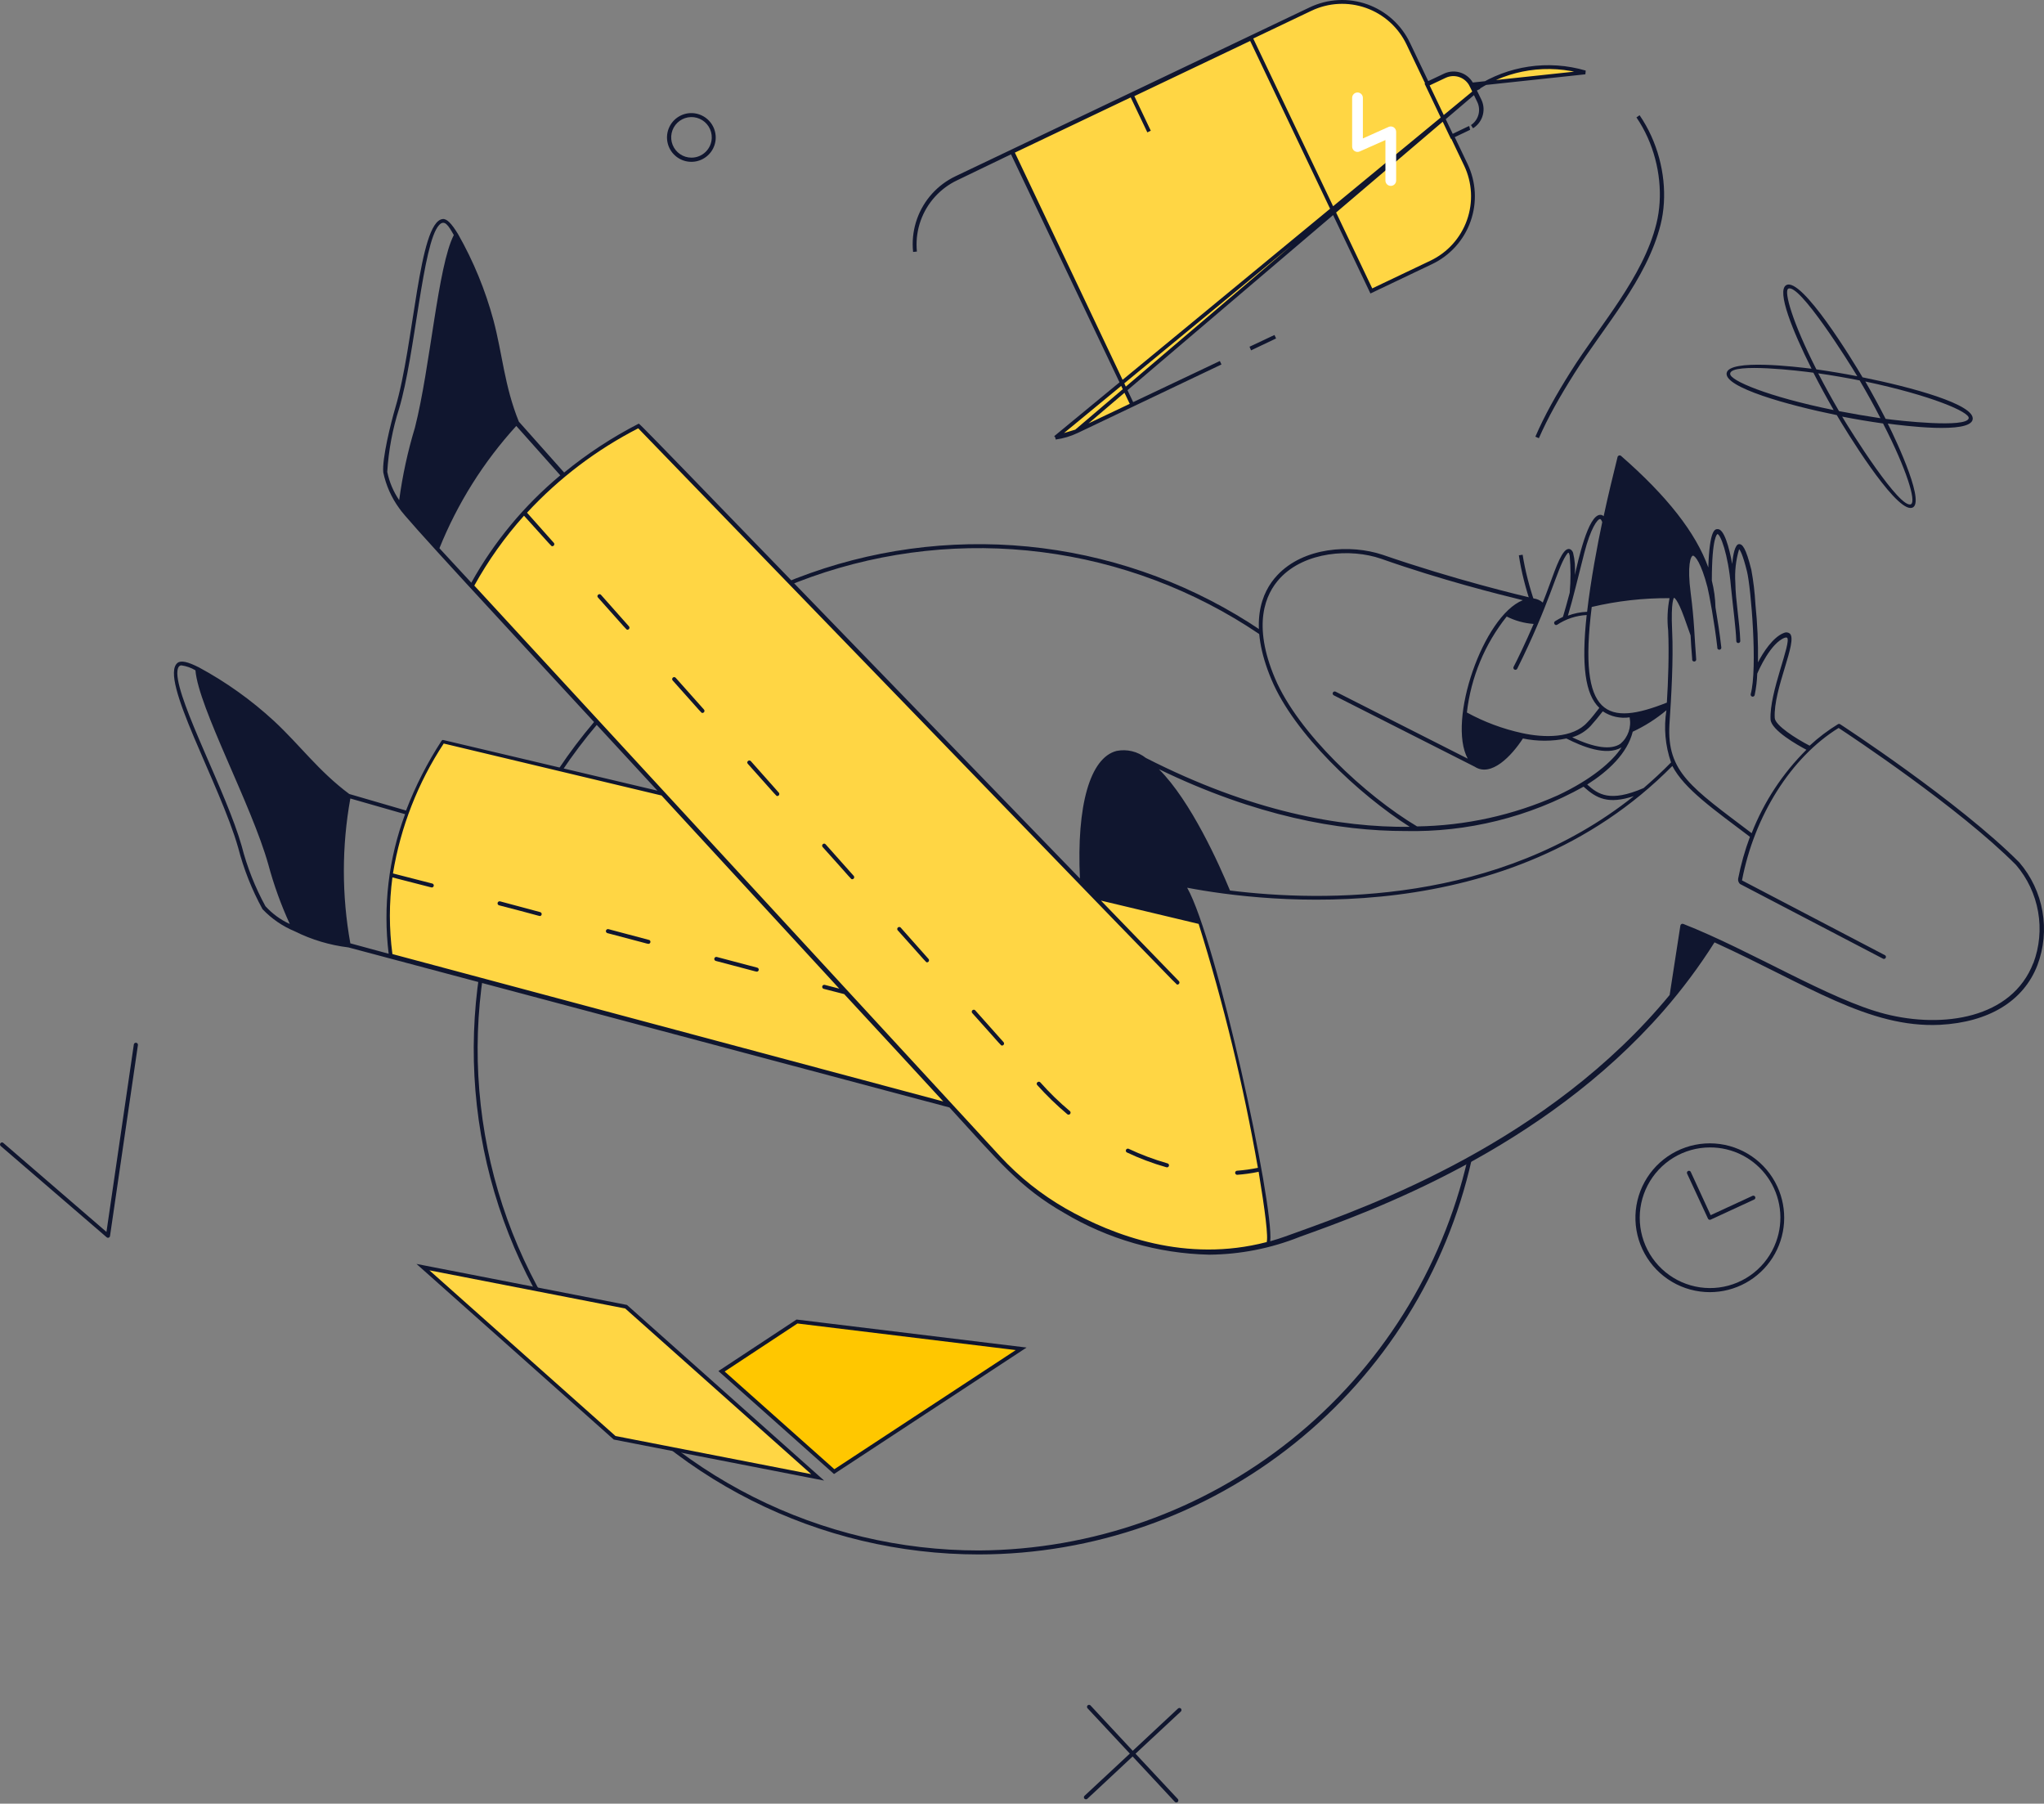 <svg width="535" height="472" viewBox="0 0 535 472" fill="none" xmlns="http://www.w3.org/2000/svg">
<rect x="0" y="0" width="535" height="472" fill="#808080" stroke="none"/>
<path d="M256.196 406.776C235.531 406.778 215.153 401.935 196.698 392.635C178.243 383.336 162.226 369.839 149.931 353.228C137.637 336.617 129.409 317.355 125.907 296.988C122.405 276.622 123.727 255.718 129.767 235.954C135.806 216.191 146.395 198.119 160.684 183.189C174.973 168.259 192.563 156.888 212.042 149.987C231.521 143.086 252.347 140.848 272.848 143.453C293.349 146.059 312.953 153.434 330.087 164.987C330.158 165.02 330.221 165.067 330.272 165.126C330.323 165.185 330.36 165.254 330.381 165.329C330.402 165.404 330.407 165.482 330.395 165.559C330.382 165.636 330.353 165.709 330.31 165.773C330.266 165.838 330.209 165.892 330.142 165.932C330.075 165.972 330.001 165.997 329.923 166.005C329.846 166.013 329.768 166.004 329.694 165.979C329.62 165.954 329.553 165.912 329.497 165.858C312.498 154.393 293.047 147.073 272.706 144.486C252.365 141.899 231.701 144.118 212.373 150.964C193.045 157.811 175.592 169.093 161.414 183.907C147.236 198.72 136.73 216.652 130.738 236.261C124.745 255.871 123.435 276.612 126.911 296.82C130.386 317.028 138.552 336.139 150.752 352.62C162.952 369.1 178.847 382.49 197.159 391.715C215.471 400.94 235.692 405.742 256.196 405.737C285.944 405.57 314.763 395.364 337.986 376.772C361.208 358.18 377.472 332.291 384.143 303.301C384.283 302.599 385.323 302.88 385.182 303.554C378.579 332.839 362.215 359.009 338.776 377.766C315.337 396.523 286.217 406.753 256.196 406.776Z" fill="#10162F"/>
<path d="M386.102 23.98L385.854 23.461L385.292 22.281L385.291 22.279C384.69 21 383.606 20.012 382.277 19.53C380.948 19.049 379.483 19.113 378.202 19.71C378.202 19.71 378.201 19.71 378.201 19.71L374.045 21.676L373.595 21.889L373.38 21.439L368.604 11.437L368.604 11.436C367.521 9.16 366.001 7.12 364.129 5.432C362.258 3.745 360.072 2.443 357.696 1.601C355.321 0.759 352.803 0.394 350.286 0.527C347.769 0.659 345.304 1.287 343.03 2.373L343.029 2.373C300.724 22.546 298.945 23.392 296.424 24.591C293.998 25.745 290.886 27.226 250.315 46.568L250.314 46.568C248.042 47.65 246.005 49.169 244.319 51.039C242.634 52.908 241.333 55.092 240.492 57.464C239.65 59.836 239.284 62.351 239.414 64.865C239.432 65.204 239.459 65.543 239.494 65.881C239.463 65.567 239.439 65.252 239.424 64.936C239.298 62.425 239.67 59.915 240.517 57.548C241.364 55.181 242.669 53.005 244.359 51.144C246.049 49.284 248.088 47.775 250.362 46.704C250.363 46.704 250.363 46.704 250.364 46.703L264.408 39.934L264.86 39.716L265.076 40.17L296.15 105.463L296.365 105.916L295.912 106.13L281.697 112.873L386.102 23.98ZM386.102 23.98L386.146 23.951L386.334 24.336L387.313 26.351C387.314 26.353 387.315 26.354 387.315 26.355C387.91 27.636 387.974 29.1 387.493 30.427C387.083 31.56 386.305 32.514 385.292 33.144C386.239 32.512 386.962 31.585 387.342 30.499C387.793 29.208 387.726 27.792 387.153 26.549L387.149 26.541L385.156 22.415C385.156 22.414 385.156 22.413 385.155 22.413C384.859 21.788 384.443 21.228 383.93 20.765C383.416 20.301 382.816 19.943 382.164 19.712C381.512 19.482 380.82 19.382 380.129 19.419C379.439 19.457 378.763 19.63 378.139 19.93C378.139 19.93 378.139 19.93 378.138 19.93L373.983 21.895L373.53 22.11L373.745 22.563L379.786 35.234L380.002 35.686L380.453 35.469L384.509 33.524H384.573L380.556 35.438L380.104 35.653L380.32 36.105L383.663 43.101C384.75 45.375 385.377 47.84 385.51 50.357C385.642 52.874 385.277 55.392 384.436 57.767C383.594 60.143 382.292 62.329 380.604 64.201C378.916 66.072 376.876 67.593 374.6 68.675L374.6 68.675L358.937 76.136L358.774 75.795L327.673 10.501L327.458 10.05L327.006 10.264L296.691 24.706L296.24 24.92L296.455 25.372L300.758 34.423L296.402 25.279L296.187 24.828L295.736 25.043L265.421 39.484L264.971 39.698L265.184 40.149L296.145 105.443L296.36 105.895L296.811 105.681L319.495 94.925L281.885 112.841C280.102 113.69 278.201 114.257 276.251 114.525M386.102 23.98L276.251 114.525M276.251 114.525C278.121 114.252 279.958 113.7 281.696 112.873L276.251 114.525ZM431.718 35.78C430.884 33.919 429.89 32.127 428.738 30.442C429.905 32.138 430.915 33.944 431.765 35.822C435.08 43.146 435.941 51.522 434.173 58.61C432.395 65.734 428.703 72.378 424.463 78.804C422.583 81.655 420.599 84.455 418.632 87.233C418.383 87.585 418.134 87.936 417.885 88.287C415.677 91.408 413.508 94.505 411.562 97.602C407.809 103.566 404.685 109.075 402.331 114.469C404.669 109.036 407.775 103.51 411.509 97.572L411.51 97.571C413.419 94.522 415.558 91.457 417.752 88.347C418.016 87.973 418.281 87.598 418.547 87.222C420.484 84.479 422.449 81.699 424.311 78.873C428.546 72.449 432.285 65.748 434.048 58.598C435.818 51.416 434.981 43.056 431.718 35.78ZM398.042 145.243C398.694 149.401 399.818 153.791 401.454 158.521L401.458 158.53L401.461 158.54C401.463 158.544 401.464 158.549 401.464 158.554C401.464 158.555 401.464 158.556 401.463 158.558C401.463 158.561 401.462 158.564 401.461 158.567L401.914 158.778L401.461 158.567C401.459 158.571 401.456 158.575 401.453 158.578C401.449 158.581 401.445 158.583 401.441 158.584C401.436 158.586 401.432 158.586 401.427 158.586C401.423 158.586 401.418 158.584 401.414 158.582L401.179 159.023L401.414 158.582C401.41 158.58 401.406 158.577 401.404 158.574C401.401 158.57 401.399 158.566 401.397 158.561L401.393 158.547L401.388 158.532C399.771 153.81 398.671 149.412 398.042 145.243ZM328.109 90.791L333.792 88.114L327.712 91.01L327.7 90.983L328.109 90.791ZM386.089 22.791L385.744 22.067L414.907 18.948C410.114 17.542 405.072 17.199 400.132 17.941C395.359 18.659 390.792 20.373 386.729 22.972L386.757 23.032L386.306 23.247L386.03 22.829C386.05 22.816 386.069 22.803 386.089 22.791Z" fill="#FFD644" stroke="#10162F"/>
<path d="M364.026 48.645C363.654 48.645 363.297 48.496 363.033 48.233C362.77 47.97 362.622 47.612 362.622 47.24V36.648L355.907 39.626C355.694 39.725 355.459 39.768 355.225 39.753C354.99 39.737 354.763 39.663 354.565 39.538C354.366 39.412 354.203 39.238 354.089 39.033C353.975 38.827 353.914 38.597 353.912 38.362V25.606C353.912 25.234 354.06 24.876 354.324 24.613C354.587 24.349 354.944 24.201 355.317 24.201C355.689 24.201 356.047 24.349 356.31 24.613C356.574 24.876 356.722 25.234 356.722 25.606V36.226L363.436 33.22C363.652 33.12 363.889 33.077 364.126 33.094C364.363 33.111 364.591 33.187 364.79 33.316C364.99 33.445 365.153 33.623 365.265 33.832C365.377 34.041 365.434 34.275 365.431 34.513V47.268C365.424 47.636 365.273 47.986 365.01 48.243C364.747 48.501 364.394 48.645 364.026 48.645Z" fill="white"/>
<path d="M314.073 241.295L286.539 234.72L167.19 111.438C148.735 120.643 133.524 135.256 123.586 153.328L173.821 207.777L116.029 194.01C104.622 211.71 99.677 230.366 102.262 250.201L248.723 289.253L261.394 302.992C278.251 321.198 306.6 332.268 331.773 325.693C334.47 325.3 322.839 266.44 314.073 241.295Z" fill="#FFD644"/>
<path d="M272.294 283.241C271.817 282.736 271.03 283.438 271.48 283.944C273.937 286.683 276.585 289.246 279.403 291.614C279.512 291.682 279.643 291.707 279.77 291.687C279.897 291.666 280.013 291.6 280.095 291.5C280.177 291.401 280.22 291.275 280.217 291.146C280.214 291.017 280.164 290.894 280.077 290.799C277.299 288.476 274.698 285.95 272.294 283.241Z" fill="#10162F"/>
<path d="M305.532 304.425C302.045 303.426 298.644 302.148 295.361 300.604C295.239 300.568 295.108 300.576 294.991 300.628C294.874 300.68 294.78 300.773 294.726 300.888C294.671 301.004 294.66 301.135 294.694 301.258C294.728 301.382 294.806 301.488 294.912 301.559C298.237 303.133 301.685 304.429 305.223 305.437C305.292 305.469 305.367 305.485 305.444 305.486C305.52 305.486 305.595 305.471 305.665 305.44C305.735 305.408 305.797 305.363 305.847 305.306C305.898 305.248 305.936 305.181 305.958 305.108C305.98 305.035 305.986 304.958 305.977 304.883C305.967 304.807 305.941 304.734 305.9 304.67C305.86 304.605 305.806 304.55 305.743 304.508C305.679 304.465 305.607 304.437 305.532 304.425Z" fill="#10162F"/>
<path d="M187.363 251.465C196.662 253.881 197.814 254.274 198.095 254.274C198.219 254.268 198.337 254.218 198.429 254.134C198.52 254.05 198.579 253.936 198.596 253.813C198.612 253.69 198.586 253.564 198.52 253.459C198.454 253.353 198.353 253.274 198.236 253.235L187.615 250.425C187.547 250.409 187.476 250.406 187.407 250.416C187.337 250.427 187.271 250.452 187.211 250.488C187.151 250.525 187.099 250.573 187.057 250.629C187.016 250.686 186.986 250.75 186.969 250.819C186.953 250.887 186.95 250.958 186.96 251.027C186.971 251.097 186.996 251.163 187.032 251.223C187.069 251.283 187.117 251.335 187.173 251.377C187.23 251.418 187.294 251.448 187.363 251.465Z" fill="#10162F"/>
<path d="M159.267 243.149C159.129 243.111 158.982 243.13 158.858 243.201C158.734 243.273 158.644 243.39 158.607 243.528C158.569 243.666 158.588 243.813 158.659 243.937C158.731 244.06 158.848 244.151 158.986 244.188C168.285 246.604 169.437 246.998 169.718 246.998C169.86 246.998 169.996 246.941 170.096 246.841C170.196 246.741 170.252 246.605 170.252 246.464C170.252 246.322 170.196 246.186 170.096 246.086C169.996 245.986 169.86 245.93 169.718 245.93L159.267 243.149Z" fill="#10162F"/>
<path d="M130.891 235.872C130.823 235.856 130.752 235.853 130.682 235.864C130.613 235.874 130.546 235.899 130.486 235.935C130.426 235.972 130.374 236.02 130.333 236.076C130.291 236.133 130.261 236.197 130.245 236.266C130.228 236.334 130.225 236.405 130.236 236.474C130.247 236.544 130.271 236.61 130.307 236.67C130.344 236.73 130.392 236.782 130.449 236.824C130.505 236.865 130.57 236.895 130.638 236.912C139.909 239.3 141.089 239.721 141.37 239.721C141.488 239.694 141.592 239.628 141.667 239.533C141.742 239.439 141.783 239.322 141.783 239.202C141.783 239.081 141.742 238.964 141.667 238.87C141.592 238.776 141.488 238.709 141.37 238.682L130.891 235.872Z" fill="#10162F"/>
<path d="M447.554 338.139C444.061 338.144 440.631 337.209 437.623 335.432C434.615 333.655 432.141 331.101 430.46 328.039C428.779 324.977 427.953 321.518 428.068 318.027C428.183 314.536 429.236 311.139 431.115 308.195C432.995 305.25 435.632 302.865 438.75 301.29C441.868 299.715 445.353 299.008 448.838 299.243C452.323 299.478 455.681 300.647 458.56 302.626C461.438 304.606 463.731 307.323 465.198 310.493C466.57 313.458 467.174 316.72 466.954 319.979C466.734 323.239 465.698 326.39 463.94 329.144C462.183 331.897 459.761 334.165 456.897 335.737C454.034 337.309 450.821 338.135 447.554 338.139ZM447.554 300.267C444.192 300.273 440.895 301.201 438.022 302.949C435.15 304.696 432.811 307.198 431.26 310.182C429.709 313.165 429.006 316.517 429.225 319.872C429.445 323.227 430.58 326.459 432.507 329.214C434.434 331.97 437.079 334.145 440.155 335.503C443.231 336.862 446.62 337.351 449.955 336.919C453.29 336.486 456.442 335.149 459.07 333.051C461.698 330.953 463.701 328.175 464.861 325.019C465.893 322.23 466.233 319.233 465.852 316.284C465.47 313.335 464.379 310.523 462.672 308.089C460.964 305.655 458.691 303.671 456.048 302.309C453.405 300.946 450.471 300.246 447.498 300.267H447.554Z" fill="#10162F"/>
<path d="M447.048 318.894L441.625 307.207C441.583 307.143 441.554 307.071 441.542 306.995C441.53 306.919 441.534 306.841 441.555 306.767C441.575 306.693 441.611 306.625 441.661 306.566C441.711 306.507 441.772 306.46 441.842 306.427C441.911 306.394 441.987 306.377 442.064 306.376C442.141 306.376 442.217 306.391 442.287 306.423C442.357 306.454 442.419 306.5 442.47 306.558C442.521 306.616 442.558 306.684 442.58 306.757L447.75 317.995L458.763 312.91C458.886 312.874 459.017 312.882 459.134 312.934C459.251 312.986 459.345 313.079 459.399 313.194C459.454 313.31 459.465 313.441 459.431 313.564C459.396 313.688 459.319 313.794 459.213 313.865L447.722 319.175C447.595 319.223 447.454 319.22 447.329 319.168C447.204 319.116 447.103 319.018 447.048 318.894Z" fill="#10162F"/>
<path d="M487.505 98.739C485.145 94.693 471.491 72.245 467.502 74.633C465.001 76.178 469.131 86.489 474.16 96.491C470.283 96.013 452.611 93.85 451.937 97.615C451.262 101.38 468.007 106.044 480.763 108.628C483.066 112.562 495.485 132.931 500.064 132.931C504.644 132.931 496.327 115.259 494.108 110.848C497.957 111.354 515.657 113.657 516.331 109.752C517.006 105.847 500.261 101.295 487.505 98.739ZM468.035 75.56C470.845 73.874 483.965 94.834 486.129 98.458C482.701 97.784 478.993 97.165 475.424 96.66C469.159 84.354 466.912 76.319 468.035 75.56ZM492.197 109.443C488.798 108.937 485.145 108.319 481.353 107.589C479.442 104.33 477.588 100.958 475.902 97.699C479.498 98.205 483.179 98.851 486.747 99.553C488.714 102.897 490.568 106.24 492.197 109.443ZM452.864 97.699C453.342 94.89 471.407 97.081 474.638 97.531C476.305 100.79 478.075 104.049 479.948 107.308C462.753 103.824 452.667 99.525 452.864 97.812V97.699ZM500.233 131.919C497.423 133.605 484.303 112.646 482.167 109.022C485.595 109.696 489.304 110.314 492.872 110.82C499.137 123.013 501.497 131.048 500.233 131.919ZM515.292 109.443C514.814 112.084 497.002 110.089 493.546 109.612C491.879 106.353 490.109 103.094 488.236 99.835C505.515 103.487 515.601 107.842 515.292 109.443Z" fill="#10162F"/>
<path d="M27.921 323.783L0.191 299.902C-0.343 299.424 0.36 298.638 0.865 299.087L27.865 322.378L35.029 273.324C35.052 273.182 35.129 273.055 35.245 272.971C35.361 272.887 35.506 272.852 35.647 272.874C35.789 272.897 35.916 272.974 36 273.09C36.084 273.206 36.119 273.351 36.097 273.492L28.792 323.474C28.775 323.566 28.734 323.652 28.673 323.723C28.612 323.794 28.534 323.848 28.446 323.88C28.358 323.911 28.263 323.919 28.171 323.902C28.078 323.885 27.992 323.844 27.921 323.783Z" fill="#10162F"/>
<path d="M181.181 29.596C179.92 29.552 178.674 29.884 177.601 30.548C176.528 31.213 175.676 32.181 175.154 33.331C174.631 34.48 174.462 35.758 174.666 37.004C174.871 38.249 175.441 39.406 176.303 40.328C177.166 41.249 178.282 41.894 179.512 42.181C180.741 42.467 182.028 42.383 183.209 41.938C184.39 41.492 185.413 40.707 186.147 39.68C186.881 38.653 187.295 37.432 187.334 36.17C187.38 34.485 186.76 32.85 185.608 31.62C184.456 30.389 182.866 29.662 181.181 29.596ZM180.985 41.255C179.927 41.255 178.894 40.939 178.018 40.347C177.141 39.756 176.461 38.917 176.065 37.937C175.668 36.956 175.573 35.88 175.792 34.846C176.011 33.812 176.534 32.866 177.294 32.131C178.053 31.395 179.015 30.903 180.056 30.718C181.097 30.532 182.169 30.662 183.136 31.09C184.103 31.517 184.92 32.224 185.483 33.119C186.046 34.014 186.328 35.057 186.295 36.114C186.251 37.493 185.672 38.801 184.681 39.76C183.69 40.72 182.364 41.256 180.985 41.255Z" fill="#10162F"/>
<path d="M157.3 155.66C156.851 155.154 156.036 155.856 156.513 156.362C164.296 165.044 163.903 164.791 164.24 164.791C164.339 164.787 164.435 164.756 164.517 164.7C164.6 164.645 164.665 164.568 164.706 164.477C164.747 164.387 164.762 164.287 164.749 164.188C164.736 164.09 164.696 163.997 164.633 163.92L157.3 155.66Z" fill="#10162F"/>
<path d="M176.911 177.434C176.869 177.369 176.814 177.314 176.749 177.273C176.684 177.231 176.611 177.205 176.534 177.194C176.458 177.184 176.38 177.19 176.306 177.213C176.233 177.235 176.165 177.274 176.107 177.325C176.049 177.376 176.004 177.44 175.973 177.51C175.942 177.581 175.927 177.658 175.929 177.735C175.931 177.812 175.949 177.888 175.983 177.957C176.016 178.026 176.065 178.088 176.125 178.136C184.047 186.958 183.514 186.565 183.851 186.565C183.955 186.566 184.058 186.536 184.145 186.479C184.233 186.422 184.302 186.341 184.344 186.245C184.386 186.149 184.399 186.044 184.381 185.941C184.363 185.838 184.316 185.742 184.244 185.666L176.911 177.434Z" fill="#10162F"/>
<path d="M196.522 199.179C196.044 198.673 195.258 199.376 195.735 199.882C203.658 208.704 203.124 208.31 203.462 208.31C203.561 208.306 203.657 208.275 203.739 208.22C203.822 208.164 203.887 208.087 203.928 207.996C203.969 207.906 203.984 207.806 203.971 207.707C203.958 207.609 203.918 207.516 203.855 207.439L196.522 199.179Z" fill="#10162F"/>
<path d="M235.715 242.699C235.616 242.619 235.492 242.576 235.365 242.579C235.238 242.582 235.116 242.63 235.021 242.714C234.926 242.799 234.865 242.915 234.848 243.041C234.831 243.167 234.859 243.295 234.928 243.402C242.71 252.055 242.317 251.83 242.654 251.83C242.753 251.827 242.85 251.795 242.932 251.74C243.014 251.685 243.08 251.607 243.12 251.517C243.161 251.426 243.176 251.326 243.163 251.228C243.15 251.129 243.11 251.036 243.047 250.96L235.715 242.699Z" fill="#10162F"/>
<path d="M255.325 264.474C255.284 264.409 255.228 264.354 255.163 264.312C255.098 264.271 255.025 264.244 254.948 264.234C254.872 264.223 254.794 264.23 254.72 264.252C254.647 264.275 254.579 264.313 254.521 264.365C254.464 264.416 254.418 264.479 254.387 264.55C254.356 264.621 254.341 264.697 254.343 264.774C254.345 264.851 254.363 264.927 254.397 264.997C254.431 265.066 254.479 265.127 254.539 265.176C262.321 273.829 261.928 273.605 262.265 273.605C262.369 273.605 262.472 273.576 262.559 273.519C262.647 273.462 262.716 273.38 262.758 273.285C262.8 273.189 262.813 273.083 262.795 272.98C262.777 272.877 262.73 272.782 262.658 272.706L255.325 264.474Z" fill="#10162F"/>
<path d="M216.105 220.953C215.655 220.419 214.868 221.122 215.318 221.655C223.128 230.309 222.707 230.084 223.044 230.084C223.149 230.085 223.251 230.055 223.339 229.998C223.426 229.941 223.495 229.86 223.537 229.764C223.579 229.668 223.592 229.563 223.574 229.46C223.556 229.357 223.509 229.261 223.437 229.185L216.105 220.953Z" fill="#10162F"/>
<path d="M528.552 225.701C512.707 209.771 481.942 189.711 481.633 189.515C481.548 189.465 481.451 189.439 481.352 189.439C481.253 189.439 481.156 189.465 481.071 189.515C478.418 191.137 475.934 193.019 473.654 195.134C470.058 193.279 464.635 189.824 464.523 187.885C464.101 180.327 470.62 167.825 468.484 165.802C468.264 165.629 468 165.521 467.722 165.492C467.444 165.462 467.163 165.511 466.911 165.634C464.102 166.701 461.489 170.691 460.14 173.332C460.213 168.247 459.988 163.162 459.466 158.104C459.301 155.088 458.944 152.085 458.398 149.113C456.965 143.326 456.038 142.286 455.111 142.399C454.184 142.511 453.594 144.983 453.397 147.596C452.582 143.185 451.262 138.381 449.576 138.465C448.902 138.465 447.469 138.465 447.132 148.495C443.845 139.392 436.343 129.812 424.262 119.276C424.19 119.223 424.107 119.187 424.018 119.173C423.93 119.158 423.84 119.165 423.754 119.192C423.669 119.22 423.592 119.267 423.529 119.331C423.465 119.394 423.418 119.472 423.391 119.557C422.183 124.418 420.919 129.615 419.739 135.094C419.627 134.976 419.491 134.883 419.342 134.82C419.192 134.757 419.03 134.726 418.868 134.729C415.609 134.729 413.052 146.922 412.181 150.462C412.361 148.503 412.209 146.527 411.732 144.618C411.31 143.551 410.355 143.242 409.428 144.365C407.63 146.529 406.197 151.754 403.809 157.683C403.149 157.096 402.326 156.723 401.449 156.615C397.656 155.716 380.602 151.642 361.89 145.18C353.462 142.371 341.212 143.157 334.301 150.546C330.199 154.929 326.631 163.217 332.812 177.883C338.712 191.931 355.541 207.833 368.999 216.374C350.793 216.57 327.474 212.412 299.912 198.337C298.841 197.497 297.601 196.9 296.277 196.584C294.953 196.269 293.577 196.244 292.242 196.51C285.302 198.308 281.762 210.755 282.661 229.888C162.385 105.678 167.47 110.819 167.105 110.904C160.192 114.457 153.675 118.733 147.663 123.659L135.807 110.342C132.014 101.014 131.508 92.585 129.148 83.764C127.028 75.911 123.923 68.359 119.905 61.287C118.191 58.478 116.927 57.157 115.831 57.326C109.594 58.141 108.386 90.254 103.497 106.605C102.317 110.623 99.957 120.063 100.322 123.631C101.028 127.009 102.446 130.199 104.481 132.987C106.026 135.515 127.182 158.273 172.078 206.906L116.365 193.729C116.084 193.729 115.859 193.448 115.55 193.897C111.831 199.625 108.724 205.727 106.279 212.103L91.416 207.777C83.353 201.764 78.549 195.021 71.749 188.7C65.805 183.215 59.199 178.496 52.083 174.652C49.077 173.135 47.363 172.77 46.464 173.472C41.491 177.462 57.617 205.22 62.337 221.824C63.786 227.435 65.929 232.843 68.715 237.923C71.09 240.42 73.961 242.391 77.144 243.711C81.551 245.908 86.302 247.334 91.192 247.925L248.526 289.815C261.393 303.863 266.9 310.746 278.475 317.377C289.985 324.255 303.083 328.031 316.488 328.334C324.614 328.27 332.656 326.688 340.201 323.67C358.66 317.04 403.612 300.941 435.444 264.473C440.332 258.865 444.784 252.891 448.761 246.604C473.008 257.674 489.163 269.081 507.762 268.182C520.573 267.507 529.648 261.973 533.272 252.589C534.969 248.096 535.427 243.229 534.596 238.498C533.766 233.768 531.678 229.348 528.552 225.701ZM69.474 237.136C66.758 232.17 64.672 226.885 63.265 221.403C59.275 207.355 46.576 184.036 46.407 176.225C46.407 175.326 46.576 174.118 47.475 174.118C48.776 174.298 50.028 174.737 51.156 175.411C51.942 185.132 65.849 210.586 70.232 226.235C71.668 231.571 73.547 236.778 75.851 241.8C73.432 240.693 71.262 239.106 69.474 237.136ZM437.664 165.015C437.298 157.121 438.169 156.418 438.169 156.418C438.169 156.418 439.04 156.643 440.81 161.532C440.979 162.037 442.496 166.28 442.496 166.28C442.496 166.785 442.777 170.972 442.918 172.461C442.899 172.539 442.899 172.621 442.916 172.699C442.934 172.778 442.969 172.851 443.019 172.914C443.069 172.977 443.133 173.028 443.205 173.063C443.277 173.098 443.357 173.116 443.437 173.116C443.518 173.116 443.597 173.098 443.67 173.063C443.742 173.028 443.806 172.977 443.856 172.914C443.906 172.851 443.941 172.778 443.958 172.699C443.976 172.621 443.975 172.539 443.957 172.461C443.508 166.842 443.479 162.459 442.524 155.182C441.569 147.905 442.524 145.517 443.114 145.405C443.676 145.405 445.278 147.343 446.907 153.637C447.329 155.266 448.79 163.133 449.492 169.37C449.474 169.449 449.473 169.53 449.491 169.609C449.508 169.687 449.543 169.761 449.593 169.824C449.643 169.887 449.707 169.938 449.779 169.973C449.852 170.008 449.931 170.026 450.012 170.026C450.092 170.026 450.172 170.008 450.244 169.973C450.316 169.938 450.38 169.887 450.43 169.824C450.48 169.761 450.515 169.687 450.533 169.609C450.55 169.53 450.55 169.449 450.531 169.37C450.166 166.055 449.548 162.122 449.014 158.947C448.957 156.587 448.637 154.24 448.059 151.951C448.059 140.404 449.492 139.786 449.52 139.758C450.279 139.758 452.33 144.871 453.06 153.524C453.678 159.649 454.324 164.116 454.465 167.769C454.465 167.903 454.518 168.032 454.613 168.126C454.708 168.221 454.836 168.275 454.97 168.275C455.043 168.275 455.115 168.26 455.181 168.231C455.248 168.203 455.308 168.161 455.358 168.108C455.408 168.056 455.447 167.994 455.472 167.926C455.497 167.857 455.508 167.785 455.504 167.713C455.308 162.459 454.268 157.233 454.212 152.513C454.013 149.547 454.346 146.568 455.195 143.719C455.42 143.916 456.122 144.927 457.274 149.591C458.286 153.721 460.084 174.877 458.23 181.648C458.196 181.786 458.219 181.931 458.292 182.052C458.366 182.174 458.485 182.261 458.623 182.294C458.761 182.328 458.906 182.305 459.027 182.231C459.149 182.157 459.236 182.039 459.269 181.901C459.657 180.051 459.883 178.171 459.943 176.282C460.309 175.439 463.427 168.218 467.192 166.87C467.375 166.813 467.571 166.813 467.754 166.87C468.99 168.078 463.062 181.226 463.427 188.278C463.596 191.088 470.507 194.993 472.811 196.201C466.566 202.4 461.686 209.836 458.482 218.031C442.721 206.091 436.259 202.073 436.961 189.571C437.439 182.491 438.029 172.433 437.664 165.015ZM427.353 191.481C430.527 190.003 433.493 188.114 436.175 185.862C435.444 190.444 435.859 195.135 437.383 199.517C435.051 201.905 432.635 204.124 430.19 206.231C421.396 210.024 418.306 207.889 415.44 205.304C420.919 201.82 425.92 197.213 427.353 191.481ZM424.15 194.628C421.677 196.314 417.323 195.724 411.507 192.942C413.354 192.397 415.022 191.369 416.339 189.964C417.351 188.84 418.418 187.548 419.514 186.143C421.58 187.519 424.083 188.079 426.538 187.717C426.788 188.977 426.699 190.281 426.279 191.495C425.86 192.71 425.125 193.791 424.15 194.628ZM436.989 156.531C436.441 159.305 436.318 162.147 436.624 164.959C436.905 170.803 436.624 178.557 436.287 183.867C420.75 190.02 412.996 187.885 416.62 158.834C423.294 157.258 430.132 156.484 436.989 156.531ZM414.682 144.674C416.339 138.241 418.109 135.824 418.812 135.824C418.952 135.824 419.177 136.077 419.374 136.639C418.166 142.258 416.339 151.951 415.412 160.099C413.693 160.166 411.995 160.508 410.383 161.11C411.76 156.559 412.912 151.586 414.682 144.674ZM401.421 163.274C399.257 168.275 397.094 172.77 396.167 174.512C396.104 174.638 396.093 174.785 396.138 174.919C396.183 175.054 396.279 175.165 396.406 175.228C396.532 175.291 396.679 175.302 396.813 175.257C396.948 175.212 397.059 175.116 397.122 174.989C405.551 158.132 407.461 149.113 409.849 145.405C410.496 144.422 410.608 144.365 410.861 145.405C411.144 148.63 411.144 151.873 410.861 155.098C410.243 157.402 409.653 159.593 409.091 161.419C408.377 161.765 407.683 162.149 407.012 162.571C406.45 162.964 407.012 163.864 407.602 163.47C409.898 161.959 412.555 161.086 415.3 160.942C413.867 174.118 414.906 181.732 418.615 185.244C417.519 186.649 416.452 188.054 415.468 189.037C411.647 193.279 404.034 193.083 398.414 191.847C393.358 190.751 388.485 188.934 383.945 186.452C385 177.269 388.611 168.566 394.369 161.335C396.566 162.446 398.964 163.105 401.421 163.274ZM333.711 177.49C327.755 163.442 331.154 155.463 335.031 151.305C341.549 144.309 353.546 143.466 361.497 146.22C377.455 151.839 392.177 155.491 398.583 157.064C388.244 161.194 378.748 188.587 384.17 198.533L349.585 181.002C349.458 180.938 349.311 180.928 349.177 180.973C349.043 181.018 348.932 181.114 348.868 181.241C348.805 181.367 348.795 181.514 348.839 181.648C348.884 181.783 348.98 181.894 349.107 181.957L385.996 200.64C390.295 203.45 395.633 197.831 398.611 193.251C402.364 194.027 406.237 194.027 409.99 193.251C414.12 195.358 420.441 197.943 424.431 195.583C422.099 199.236 416.536 204.012 407.714 208.142C396.124 213.317 383.601 216.08 370.909 216.261C357.339 208.17 339.751 191.762 333.711 177.49ZM367.734 217.47C384.073 217.834 400.213 213.828 414.485 205.866C417.913 208.985 420.947 210.53 427.634 208.339C392.037 236.715 346.41 236.069 321.939 233.034C319.129 226.235 311.712 209.631 303.34 201.287C328.738 213.592 350.456 217.47 367.734 217.47ZM108.611 111.887C106.727 118.097 105.346 124.448 104.481 130.88C102.96 128.648 101.9 126.136 101.362 123.49C101.704 117.838 102.751 112.25 104.481 106.858C108.667 92.81 110.605 63.619 114.904 58.927C116.337 57.354 117.32 58.927 118.781 61.512C114.595 69.632 112.656 95.985 108.611 111.887ZM115.016 143.466C119.765 131.688 126.577 120.851 135.133 111.466L146.652 124.39C137.225 132.242 129.329 141.766 123.361 152.485L115.016 143.466ZM91.697 246.857C89.437 234.325 89.437 221.489 91.697 208.957L106.026 213.059C101.697 224.715 100.223 237.239 101.727 249.583L91.697 246.857ZM102.711 249.667C101.826 243.009 101.826 236.264 102.711 229.607L112.769 232.192C112.84 232.227 112.919 232.246 112.999 232.247C113.078 232.249 113.158 232.232 113.23 232.198C113.303 232.165 113.367 232.116 113.418 232.054C113.469 231.993 113.505 231.921 113.525 231.843C113.544 231.766 113.546 231.685 113.53 231.607C113.514 231.528 113.48 231.455 113.432 231.391C113.384 231.327 113.322 231.275 113.251 231.239C113.18 231.202 113.101 231.182 113.022 231.18L102.851 228.567C104.85 216.43 109.378 204.848 116.14 194.572L173.146 208.17L219.672 258.714L215.879 257.73C215.741 257.693 215.594 257.712 215.47 257.783C215.346 257.854 215.256 257.972 215.219 258.11C215.181 258.247 215.2 258.394 215.271 258.518C215.343 258.642 215.46 258.732 215.598 258.77L220.964 260.146C231.05 271.047 240.041 280.768 246.896 288.242L102.711 249.667ZM331.491 325.047C310.532 330.497 291.512 323.445 278.841 316.197C272.513 312.558 266.773 307.983 261.815 302.627L124.147 153.243C127.779 146.675 132.143 140.539 137.156 134.953C144.797 143.382 144.236 142.932 144.573 142.932C144.672 142.929 144.768 142.897 144.85 142.842C144.933 142.787 144.998 142.709 145.039 142.619C145.08 142.528 145.095 142.428 145.082 142.33C145.069 142.231 145.029 142.138 144.966 142.062L137.942 134.167C146.277 125.159 156.129 117.685 167.049 112.084C314.409 264.305 307.835 257.646 308.172 257.646C308.277 257.647 308.379 257.617 308.467 257.56C308.554 257.503 308.623 257.422 308.665 257.326C308.707 257.23 308.72 257.124 308.702 257.022C308.684 256.919 308.637 256.823 308.565 256.747L288.168 235.675L313.735 241.772C320.278 262.692 325.458 284.015 329.244 305.605C327.454 305.971 325.643 306.225 323.821 306.363C323.68 306.363 323.544 306.42 323.444 306.52C323.344 306.62 323.287 306.756 323.287 306.897C323.287 307.039 323.344 307.174 323.444 307.275C323.544 307.375 323.68 307.431 323.821 307.431C325.71 307.293 327.587 307.03 329.44 306.644C331.098 316.731 332.053 324.035 331.491 325.187V325.047ZM532.205 251.999C526.586 266.58 508.492 269.165 493.461 265.344C478.992 261.664 458.398 248.768 440.642 241.8C440.564 241.759 440.478 241.737 440.39 241.735C440.302 241.734 440.214 241.753 440.135 241.791C440.056 241.829 439.987 241.886 439.933 241.955C439.88 242.025 439.843 242.107 439.827 242.193L437.018 260.371C405.27 298.89 358.35 315.663 339.555 322.434C337.448 323.164 335.565 323.951 332.475 324.822C333.486 315.382 318.427 245.93 310.729 232.304C331.182 236.209 394.846 243.879 437.72 200.444C440.839 206.456 448.677 211.907 458.033 218.987C456.702 222.547 455.668 226.212 454.942 229.944C454.907 230.195 454.933 230.45 455.016 230.69C455.099 230.929 455.237 231.145 455.42 231.321L492.759 250.819C492.82 250.87 492.892 250.906 492.97 250.925C493.047 250.945 493.128 250.946 493.206 250.93C493.284 250.914 493.358 250.881 493.421 250.833C493.485 250.785 493.537 250.723 493.574 250.652C493.61 250.581 493.63 250.503 493.633 250.423C493.635 250.343 493.619 250.264 493.587 250.191C493.555 250.118 493.506 250.053 493.446 250.002C493.385 249.95 493.314 249.912 493.236 249.892L455.954 230.393C459.157 213.536 468.793 198.168 481.24 190.498C484.358 192.549 512.735 211.317 527.681 226.348C530.667 229.841 532.661 234.072 533.457 238.598C534.252 243.124 533.82 247.781 532.205 252.083V251.999Z" fill="#10162F"/>
<path d="M110.7 331.59L163.87 341.947L214.016 386.607L160.874 376.25L110.7 331.59Z" fill="#FFD644" stroke="#10162F"/>
<path d="M188.856 358.849L208.612 345.822L267.283 352.968L218.342 385.104L188.856 358.849Z" fill="#FFC700" stroke="#10162F"/>
<path d="M308.341 447.093L296.485 458.163L285.443 446.306C285.346 446.202 285.212 446.141 285.07 446.135C284.927 446.13 284.789 446.181 284.685 446.278C284.58 446.375 284.519 446.51 284.513 446.652C284.508 446.794 284.56 446.933 284.656 447.037L295.726 458.893L283.87 469.935C283.765 470.031 283.704 470.166 283.699 470.308C283.693 470.45 283.745 470.589 283.842 470.693C283.939 470.798 284.073 470.859 284.215 470.864C284.357 470.87 284.496 470.818 284.6 470.721L296.457 459.652L307.498 471.508C307.546 471.56 307.604 471.601 307.668 471.631C307.732 471.66 307.801 471.677 307.871 471.679C307.942 471.682 308.012 471.67 308.078 471.646C308.144 471.621 308.205 471.584 308.257 471.536C308.308 471.488 308.35 471.43 308.379 471.366C308.409 471.302 308.425 471.233 308.428 471.163C308.43 471.092 308.419 471.022 308.394 470.956C308.37 470.89 308.333 470.829 308.285 470.777L297.215 458.921L309.071 447.88C309.123 447.832 309.165 447.774 309.194 447.71C309.223 447.646 309.24 447.577 309.242 447.506C309.245 447.436 309.234 447.366 309.209 447.299C309.185 447.233 309.147 447.173 309.099 447.121C309.051 447.07 308.994 447.028 308.93 446.998C308.866 446.969 308.796 446.953 308.726 446.95C308.656 446.947 308.585 446.959 308.519 446.983C308.453 447.008 308.392 447.045 308.341 447.093Z" fill="#10162F"/>
</svg>
